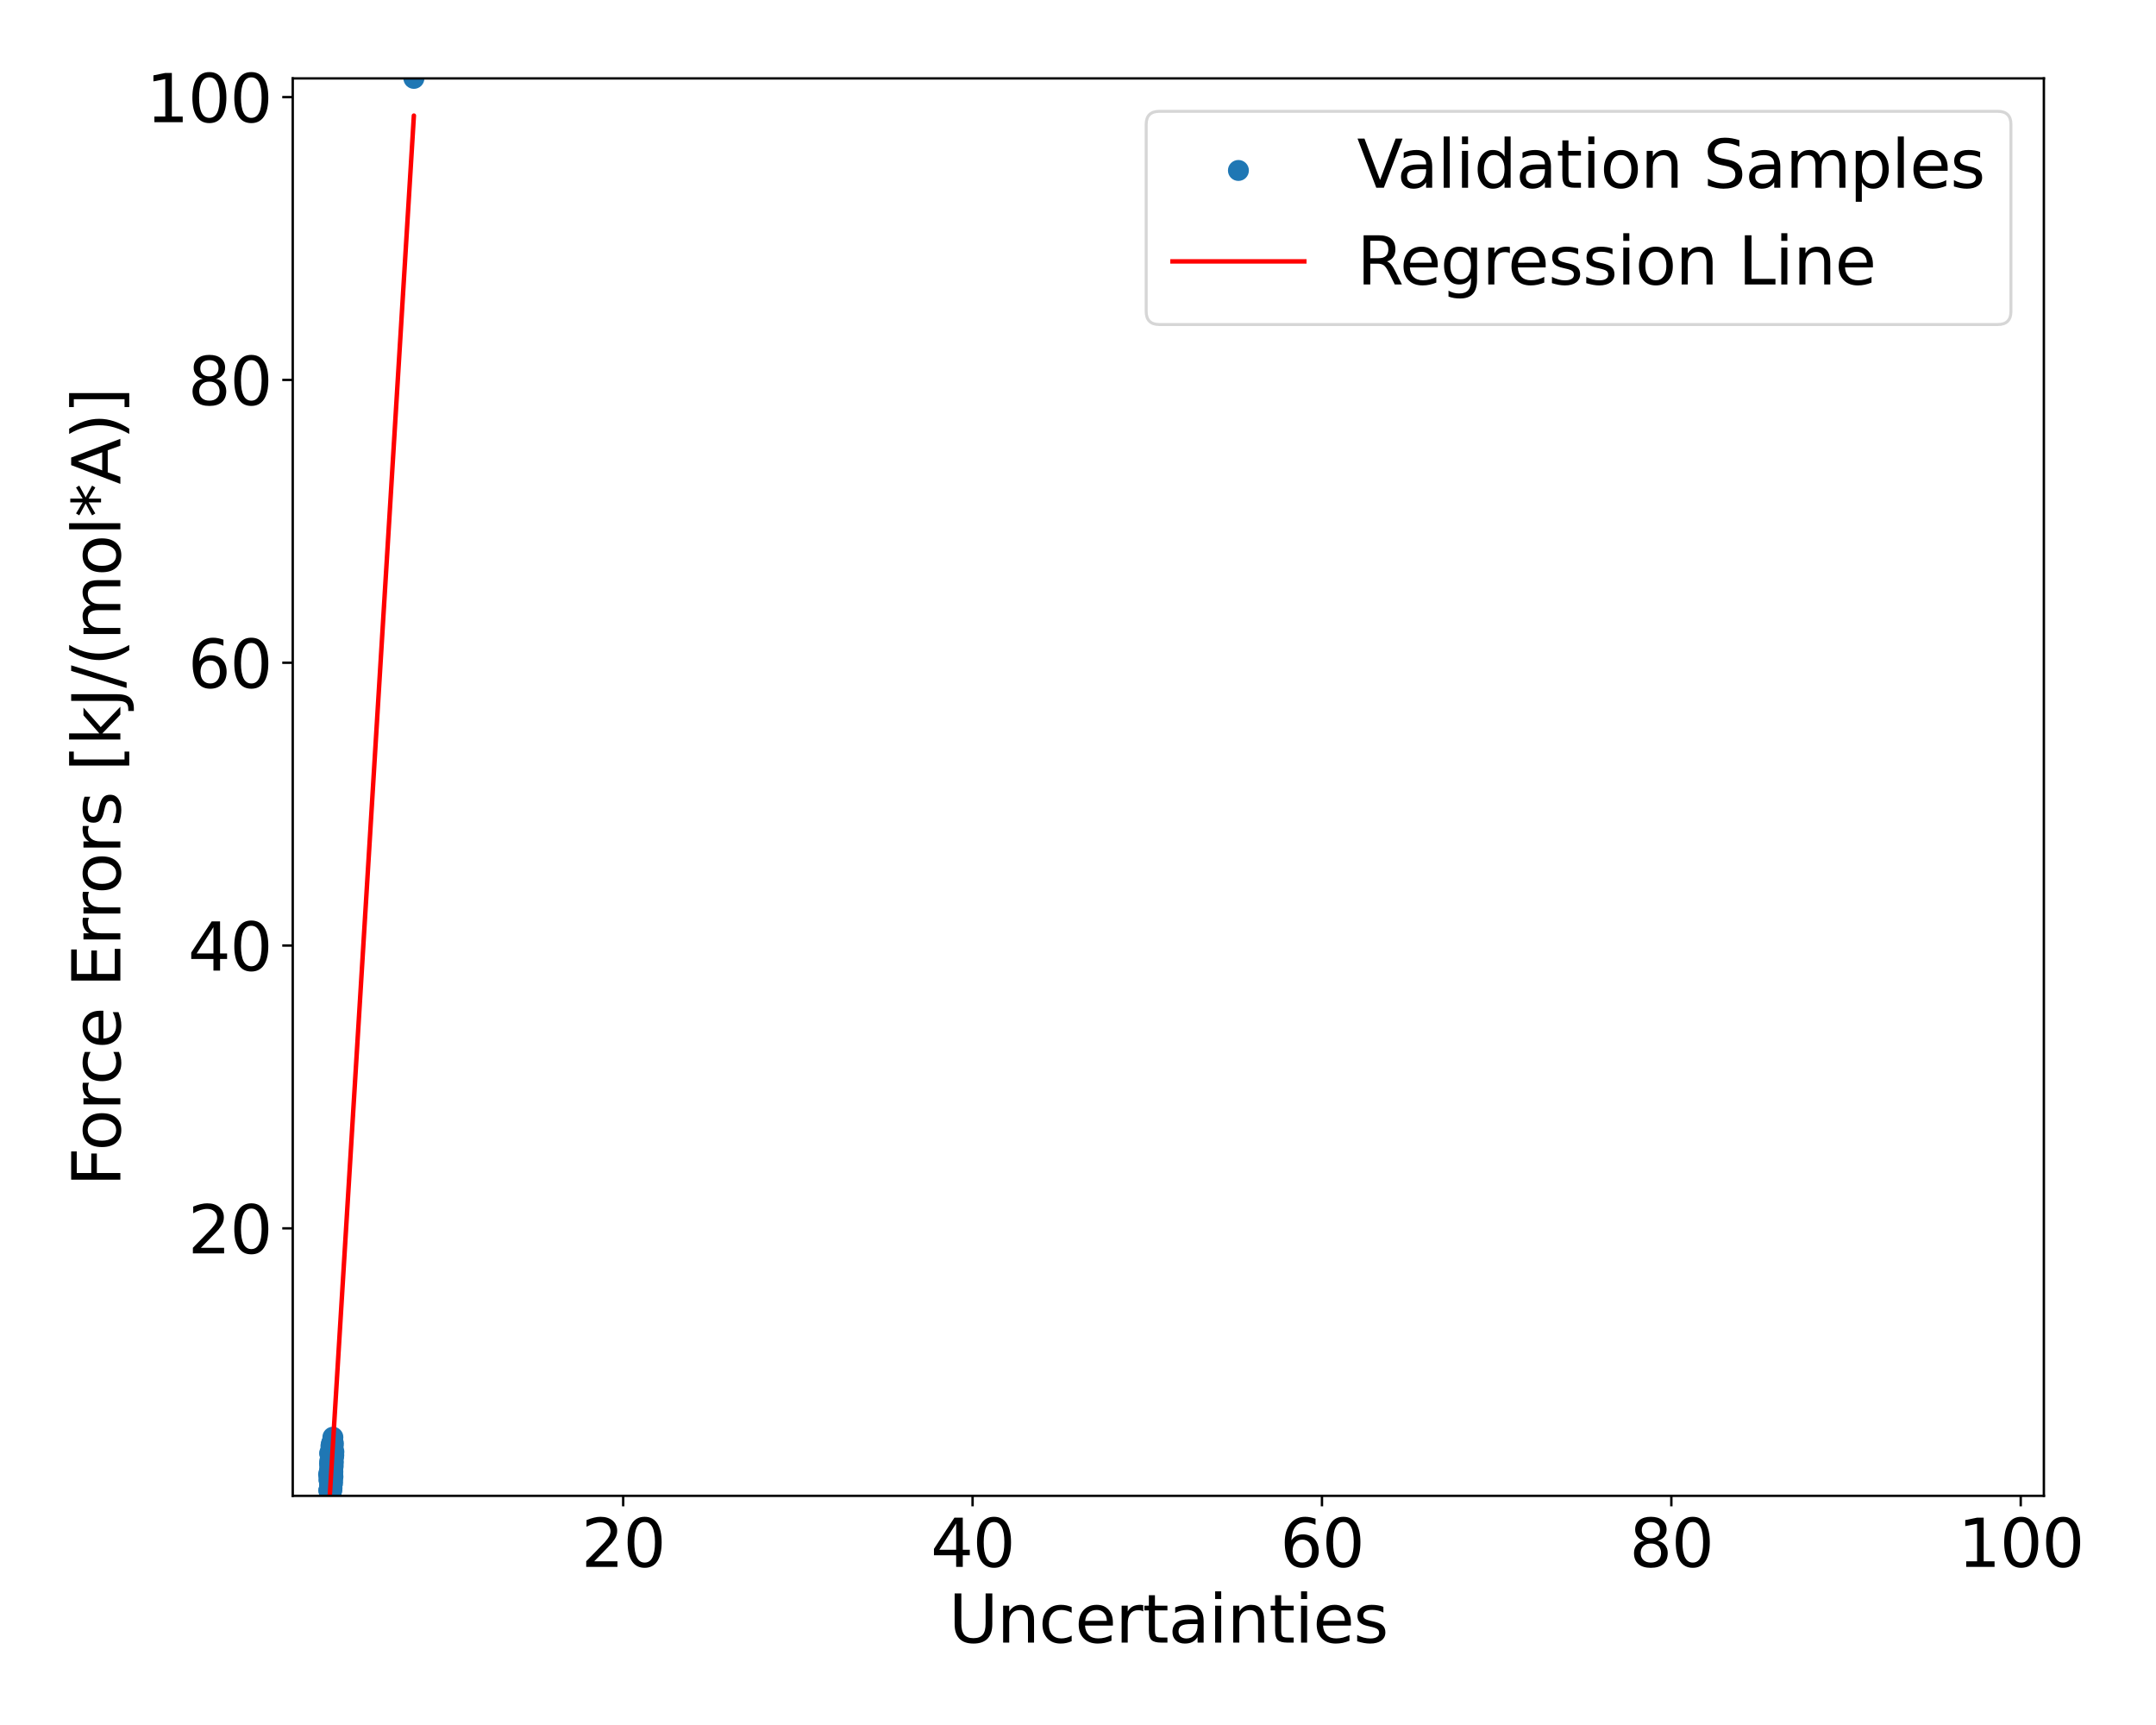 <?xml version="1.0" encoding="utf-8" standalone="no"?>
<!DOCTYPE svg PUBLIC "-//W3C//DTD SVG 1.1//EN"
  "http://www.w3.org/Graphics/SVG/1.1/DTD/svg11.dtd">
<svg xmlns:xlink="http://www.w3.org/1999/xlink" width="720pt" height="576pt" viewBox="0 0 720 576" xmlns="http://www.w3.org/2000/svg" version="1.1">
 <defs>
  <style type="text/css">*{stroke-linejoin: round; stroke-linecap: butt}</style>
 </defs>
 <g id="figure_1">
  <g id="patch_1">
   <path d="M 0 576 
L 720 576 
L 720 0 
L 0 0 
z
" style="fill: #ffffff"/>
  </g>
  <g id="axes_1">
   <g id="patch_2">
    <path d="M 97.76 499.48 
L 682.556 499.48 
L 682.556 26.177 
L 97.76 26.177 
z
" style="fill: #ffffff"/>
   </g>
   <g id="PathCollection_1">
    <defs>
     <path id="m3fc4b692dd" d="M 0 3 
C 0.796 3 1.559 2.684 2.121 2.121 
C 2.684 1.559 3 0.796 3 0 
C 3 -0.796 2.684 -1.559 2.121 -2.121 
C 1.559 -2.684 0.796 -3 0 -3 
C -0.796 -3 -1.559 -2.684 -2.121 -2.121 
C -2.684 -1.559 -3 -0.796 -3 0 
C -3 0.796 -2.684 1.559 -2.121 2.121 
C -1.559 2.684 -0.796 3 0 3 
z
" style="stroke: #1f77b4"/>
    </defs>
    <g clip-path="url(#p29e78e9a02)">
     <use xlink:href="#m3fc4b692dd" x="109.737" y="492.325" style="fill: #1f77b4; stroke: #1f77b4"/>
     <use xlink:href="#m3fc4b692dd" x="111.053" y="487.588" style="fill: #1f77b4; stroke: #1f77b4"/>
     <use xlink:href="#m3fc4b692dd" x="111.119" y="488.62" style="fill: #1f77b4; stroke: #1f77b4"/>
     <use xlink:href="#m3fc4b692dd" x="110.796" y="491.548" style="fill: #1f77b4; stroke: #1f77b4"/>
     <use xlink:href="#m3fc4b692dd" x="110.721" y="489.929" style="fill: #1f77b4; stroke: #1f77b4"/>
     <use xlink:href="#m3fc4b692dd" x="110.282" y="496.297" style="fill: #1f77b4; stroke: #1f77b4"/>
     <use xlink:href="#m3fc4b692dd" x="111.161" y="491.457" style="fill: #1f77b4; stroke: #1f77b4"/>
     <use xlink:href="#m3fc4b692dd" x="110.447" y="498.076" style="fill: #1f77b4; stroke: #1f77b4"/>
     <use xlink:href="#m3fc4b692dd" x="110.374" y="497.772" style="fill: #1f77b4; stroke: #1f77b4"/>
     <use xlink:href="#m3fc4b692dd" x="110.745" y="487.259" style="fill: #1f77b4; stroke: #1f77b4"/>
     <use xlink:href="#m3fc4b692dd" x="110.58" y="491.981" style="fill: #1f77b4; stroke: #1f77b4"/>
     <use xlink:href="#m3fc4b692dd" x="109.998" y="491.242" style="fill: #1f77b4; stroke: #1f77b4"/>
     <use xlink:href="#m3fc4b692dd" x="110.461" y="497.421" style="fill: #1f77b4; stroke: #1f77b4"/>
     <use xlink:href="#m3fc4b692dd" x="110.542" y="496.561" style="fill: #1f77b4; stroke: #1f77b4"/>
     <use xlink:href="#m3fc4b692dd" x="110.737" y="491.166" style="fill: #1f77b4; stroke: #1f77b4"/>
     <use xlink:href="#m3fc4b692dd" x="110.42" y="491.877" style="fill: #1f77b4; stroke: #1f77b4"/>
     <use xlink:href="#m3fc4b692dd" x="110.075" y="496.991" style="fill: #1f77b4; stroke: #1f77b4"/>
     <use xlink:href="#m3fc4b692dd" x="110.531" y="495.265" style="fill: #1f77b4; stroke: #1f77b4"/>
     <use xlink:href="#m3fc4b692dd" x="111.117" y="491.013" style="fill: #1f77b4; stroke: #1f77b4"/>
     <use xlink:href="#m3fc4b692dd" x="110.415" y="496.543" style="fill: #1f77b4; stroke: #1f77b4"/>
     <use xlink:href="#m3fc4b692dd" x="110.376" y="498.682" style="fill: #1f77b4; stroke: #1f77b4"/>
     <use xlink:href="#m3fc4b692dd" x="110.372" y="496.237" style="fill: #1f77b4; stroke: #1f77b4"/>
     <use xlink:href="#m3fc4b692dd" x="110.541" y="491.211" style="fill: #1f77b4; stroke: #1f77b4"/>
     <use xlink:href="#m3fc4b692dd" x="110.157" y="495.148" style="fill: #1f77b4; stroke: #1f77b4"/>
     <use xlink:href="#m3fc4b692dd" x="109.888" y="497.674" style="fill: #1f77b4; stroke: #1f77b4"/>
     <use xlink:href="#m3fc4b692dd" x="110.008" y="497.177" style="fill: #1f77b4; stroke: #1f77b4"/>
     <use xlink:href="#m3fc4b692dd" x="110.275" y="496.128" style="fill: #1f77b4; stroke: #1f77b4"/>
     <use xlink:href="#m3fc4b692dd" x="110.805" y="491.071" style="fill: #1f77b4; stroke: #1f77b4"/>
     <use xlink:href="#m3fc4b692dd" x="110.446" y="497.294" style="fill: #1f77b4; stroke: #1f77b4"/>
     <use xlink:href="#m3fc4b692dd" x="110.764" y="489.831" style="fill: #1f77b4; stroke: #1f77b4"/>
     <use xlink:href="#m3fc4b692dd" x="110.652" y="494.226" style="fill: #1f77b4; stroke: #1f77b4"/>
     <use xlink:href="#m3fc4b692dd" x="110.217" y="494.457" style="fill: #1f77b4; stroke: #1f77b4"/>
     <use xlink:href="#m3fc4b692dd" x="111.193" y="493.096" style="fill: #1f77b4; stroke: #1f77b4"/>
     <use xlink:href="#m3fc4b692dd" x="110.262" y="497.682" style="fill: #1f77b4; stroke: #1f77b4"/>
     <use xlink:href="#m3fc4b692dd" x="110.673" y="486.221" style="fill: #1f77b4; stroke: #1f77b4"/>
     <use xlink:href="#m3fc4b692dd" x="110.117" y="493.225" style="fill: #1f77b4; stroke: #1f77b4"/>
     <use xlink:href="#m3fc4b692dd" x="110.147" y="496.532" style="fill: #1f77b4; stroke: #1f77b4"/>
     <use xlink:href="#m3fc4b692dd" x="110.158" y="496.347" style="fill: #1f77b4; stroke: #1f77b4"/>
     <use xlink:href="#m3fc4b692dd" x="110.971" y="492.377" style="fill: #1f77b4; stroke: #1f77b4"/>
     <use xlink:href="#m3fc4b692dd" x="111.11" y="480.919" style="fill: #1f77b4; stroke: #1f77b4"/>
     <use xlink:href="#m3fc4b692dd" x="110.455" y="494.158" style="fill: #1f77b4; stroke: #1f77b4"/>
     <use xlink:href="#m3fc4b692dd" x="110.594" y="489.282" style="fill: #1f77b4; stroke: #1f77b4"/>
     <use xlink:href="#m3fc4b692dd" x="110.746" y="487.029" style="fill: #1f77b4; stroke: #1f77b4"/>
     <use xlink:href="#m3fc4b692dd" x="110.827" y="493.091" style="fill: #1f77b4; stroke: #1f77b4"/>
     <use xlink:href="#m3fc4b692dd" x="138.218" y="26.177" style="fill: #1f77b4; stroke: #1f77b4"/>
     <use xlink:href="#m3fc4b692dd" x="110.263" y="493.527" style="fill: #1f77b4; stroke: #1f77b4"/>
     <use xlink:href="#m3fc4b692dd" x="110.38" y="493.783" style="fill: #1f77b4; stroke: #1f77b4"/>
     <use xlink:href="#m3fc4b692dd" x="110.84" y="488.322" style="fill: #1f77b4; stroke: #1f77b4"/>
     <use xlink:href="#m3fc4b692dd" x="110.275" y="494.595" style="fill: #1f77b4; stroke: #1f77b4"/>
     <use xlink:href="#m3fc4b692dd" x="110.364" y="494.978" style="fill: #1f77b4; stroke: #1f77b4"/>
     <use xlink:href="#m3fc4b692dd" x="110.235" y="496.921" style="fill: #1f77b4; stroke: #1f77b4"/>
     <use xlink:href="#m3fc4b692dd" x="110.382" y="495.744" style="fill: #1f77b4; stroke: #1f77b4"/>
     <use xlink:href="#m3fc4b692dd" x="110.968" y="489.419" style="fill: #1f77b4; stroke: #1f77b4"/>
     <use xlink:href="#m3fc4b692dd" x="110.49" y="497.723" style="fill: #1f77b4; stroke: #1f77b4"/>
     <use xlink:href="#m3fc4b692dd" x="110.255" y="495.555" style="fill: #1f77b4; stroke: #1f77b4"/>
     <use xlink:href="#m3fc4b692dd" x="110.025" y="497.801" style="fill: #1f77b4; stroke: #1f77b4"/>
     <use xlink:href="#m3fc4b692dd" x="110.288" y="494.34" style="fill: #1f77b4; stroke: #1f77b4"/>
     <use xlink:href="#m3fc4b692dd" x="110.172" y="494.261" style="fill: #1f77b4; stroke: #1f77b4"/>
     <use xlink:href="#m3fc4b692dd" x="110.678" y="490.461" style="fill: #1f77b4; stroke: #1f77b4"/>
     <use xlink:href="#m3fc4b692dd" x="110.376" y="496.906" style="fill: #1f77b4; stroke: #1f77b4"/>
     <use xlink:href="#m3fc4b692dd" x="110.22" y="496.774" style="fill: #1f77b4; stroke: #1f77b4"/>
     <use xlink:href="#m3fc4b692dd" x="110.196" y="498.717" style="fill: #1f77b4; stroke: #1f77b4"/>
     <use xlink:href="#m3fc4b692dd" x="110.195" y="492.921" style="fill: #1f77b4; stroke: #1f77b4"/>
     <use xlink:href="#m3fc4b692dd" x="110.267" y="499.231" style="fill: #1f77b4; stroke: #1f77b4"/>
     <use xlink:href="#m3fc4b692dd" x="110.371" y="498.053" style="fill: #1f77b4; stroke: #1f77b4"/>
     <use xlink:href="#m3fc4b692dd" x="110.314" y="496.662" style="fill: #1f77b4; stroke: #1f77b4"/>
     <use xlink:href="#m3fc4b692dd" x="110.611" y="496.996" style="fill: #1f77b4; stroke: #1f77b4"/>
     <use xlink:href="#m3fc4b692dd" x="110.25" y="493.759" style="fill: #1f77b4; stroke: #1f77b4"/>
     <use xlink:href="#m3fc4b692dd" x="110.236" y="497.001" style="fill: #1f77b4; stroke: #1f77b4"/>
     <use xlink:href="#m3fc4b692dd" x="109.804" y="497.688" style="fill: #1f77b4; stroke: #1f77b4"/>
     <use xlink:href="#m3fc4b692dd" x="110.249" y="498.811" style="fill: #1f77b4; stroke: #1f77b4"/>
     <use xlink:href="#m3fc4b692dd" x="110.742" y="497.757" style="fill: #1f77b4; stroke: #1f77b4"/>
     <use xlink:href="#m3fc4b692dd" x="110.295" y="496.675" style="fill: #1f77b4; stroke: #1f77b4"/>
     <use xlink:href="#m3fc4b692dd" x="110.23" y="496.18" style="fill: #1f77b4; stroke: #1f77b4"/>
     <use xlink:href="#m3fc4b692dd" x="110.508" y="482.865" style="fill: #1f77b4; stroke: #1f77b4"/>
     <use xlink:href="#m3fc4b692dd" x="110.879" y="495.939" style="fill: #1f77b4; stroke: #1f77b4"/>
     <use xlink:href="#m3fc4b692dd" x="110.775" y="496.08" style="fill: #1f77b4; stroke: #1f77b4"/>
     <use xlink:href="#m3fc4b692dd" x="110.345" y="497.771" style="fill: #1f77b4; stroke: #1f77b4"/>
     <use xlink:href="#m3fc4b692dd" x="110.31" y="496.863" style="fill: #1f77b4; stroke: #1f77b4"/>
     <use xlink:href="#m3fc4b692dd" x="110.841" y="490.603" style="fill: #1f77b4; stroke: #1f77b4"/>
     <use xlink:href="#m3fc4b692dd" x="110.093" y="494.861" style="fill: #1f77b4; stroke: #1f77b4"/>
     <use xlink:href="#m3fc4b692dd" x="110.686" y="490.389" style="fill: #1f77b4; stroke: #1f77b4"/>
     <use xlink:href="#m3fc4b692dd" x="110.38" y="497.351" style="fill: #1f77b4; stroke: #1f77b4"/>
     <use xlink:href="#m3fc4b692dd" x="110.188" y="492.24" style="fill: #1f77b4; stroke: #1f77b4"/>
     <use xlink:href="#m3fc4b692dd" x="110.322" y="492.759" style="fill: #1f77b4; stroke: #1f77b4"/>
     <use xlink:href="#m3fc4b692dd" x="110.577" y="494.176" style="fill: #1f77b4; stroke: #1f77b4"/>
     <use xlink:href="#m3fc4b692dd" x="110.278" y="496.675" style="fill: #1f77b4; stroke: #1f77b4"/>
     <use xlink:href="#m3fc4b692dd" x="110.395" y="497.876" style="fill: #1f77b4; stroke: #1f77b4"/>
     <use xlink:href="#m3fc4b692dd" x="110.543" y="495.454" style="fill: #1f77b4; stroke: #1f77b4"/>
     <use xlink:href="#m3fc4b692dd" x="110.617" y="490.782" style="fill: #1f77b4; stroke: #1f77b4"/>
     <use xlink:href="#m3fc4b692dd" x="110.09" y="497.879" style="fill: #1f77b4; stroke: #1f77b4"/>
     <use xlink:href="#m3fc4b692dd" x="110.709" y="490.313" style="fill: #1f77b4; stroke: #1f77b4"/>
     <use xlink:href="#m3fc4b692dd" x="110.279" y="495.697" style="fill: #1f77b4; stroke: #1f77b4"/>
     <use xlink:href="#m3fc4b692dd" x="110.764" y="490.702" style="fill: #1f77b4; stroke: #1f77b4"/>
     <use xlink:href="#m3fc4b692dd" x="110.042" y="494.108" style="fill: #1f77b4; stroke: #1f77b4"/>
     <use xlink:href="#m3fc4b692dd" x="110.73" y="497.672" style="fill: #1f77b4; stroke: #1f77b4"/>
     <use xlink:href="#m3fc4b692dd" x="110.392" y="495.472" style="fill: #1f77b4; stroke: #1f77b4"/>
     <use xlink:href="#m3fc4b692dd" x="110.052" y="495.377" style="fill: #1f77b4; stroke: #1f77b4"/>
     <use xlink:href="#m3fc4b692dd" x="110.422" y="497.927" style="fill: #1f77b4; stroke: #1f77b4"/>
     <use xlink:href="#m3fc4b692dd" x="109.961" y="493.975" style="fill: #1f77b4; stroke: #1f77b4"/>
     <use xlink:href="#m3fc4b692dd" x="110.283" y="496.724" style="fill: #1f77b4; stroke: #1f77b4"/>
     <use xlink:href="#m3fc4b692dd" x="110.807" y="493.253" style="fill: #1f77b4; stroke: #1f77b4"/>
     <use xlink:href="#m3fc4b692dd" x="110.189" y="497.346" style="fill: #1f77b4; stroke: #1f77b4"/>
     <use xlink:href="#m3fc4b692dd" x="110.484" y="495.544" style="fill: #1f77b4; stroke: #1f77b4"/>
     <use xlink:href="#m3fc4b692dd" x="110.007" y="497.134" style="fill: #1f77b4; stroke: #1f77b4"/>
     <use xlink:href="#m3fc4b692dd" x="110.416" y="485.015" style="fill: #1f77b4; stroke: #1f77b4"/>
     <use xlink:href="#m3fc4b692dd" x="110.253" y="490.82" style="fill: #1f77b4; stroke: #1f77b4"/>
     <use xlink:href="#m3fc4b692dd" x="110.228" y="493.023" style="fill: #1f77b4; stroke: #1f77b4"/>
     <use xlink:href="#m3fc4b692dd" x="110.736" y="495.833" style="fill: #1f77b4; stroke: #1f77b4"/>
     <use xlink:href="#m3fc4b692dd" x="110.724" y="493.716" style="fill: #1f77b4; stroke: #1f77b4"/>
     <use xlink:href="#m3fc4b692dd" x="110.331" y="496.582" style="fill: #1f77b4; stroke: #1f77b4"/>
     <use xlink:href="#m3fc4b692dd" x="110.297" y="495.781" style="fill: #1f77b4; stroke: #1f77b4"/>
     <use xlink:href="#m3fc4b692dd" x="110.794" y="492.142" style="fill: #1f77b4; stroke: #1f77b4"/>
     <use xlink:href="#m3fc4b692dd" x="110.513" y="497.338" style="fill: #1f77b4; stroke: #1f77b4"/>
     <use xlink:href="#m3fc4b692dd" x="109.969" y="493.194" style="fill: #1f77b4; stroke: #1f77b4"/>
     <use xlink:href="#m3fc4b692dd" x="110.327" y="493.365" style="fill: #1f77b4; stroke: #1f77b4"/>
     <use xlink:href="#m3fc4b692dd" x="110.546" y="493.22" style="fill: #1f77b4; stroke: #1f77b4"/>
     <use xlink:href="#m3fc4b692dd" x="109.883" y="494.134" style="fill: #1f77b4; stroke: #1f77b4"/>
     <use xlink:href="#m3fc4b692dd" x="111.025" y="494.29" style="fill: #1f77b4; stroke: #1f77b4"/>
     <use xlink:href="#m3fc4b692dd" x="110.871" y="493.779" style="fill: #1f77b4; stroke: #1f77b4"/>
     <use xlink:href="#m3fc4b692dd" x="110.793" y="495.517" style="fill: #1f77b4; stroke: #1f77b4"/>
     <use xlink:href="#m3fc4b692dd" x="110.229" y="495.063" style="fill: #1f77b4; stroke: #1f77b4"/>
     <use xlink:href="#m3fc4b692dd" x="110.05" y="498.589" style="fill: #1f77b4; stroke: #1f77b4"/>
     <use xlink:href="#m3fc4b692dd" x="110.161" y="492.805" style="fill: #1f77b4; stroke: #1f77b4"/>
     <use xlink:href="#m3fc4b692dd" x="110.109" y="496.67" style="fill: #1f77b4; stroke: #1f77b4"/>
     <use xlink:href="#m3fc4b692dd" x="110.605" y="497.553" style="fill: #1f77b4; stroke: #1f77b4"/>
     <use xlink:href="#m3fc4b692dd" x="111.135" y="488.783" style="fill: #1f77b4; stroke: #1f77b4"/>
     <use xlink:href="#m3fc4b692dd" x="110.09" y="495.58" style="fill: #1f77b4; stroke: #1f77b4"/>
     <use xlink:href="#m3fc4b692dd" x="110.988" y="488.433" style="fill: #1f77b4; stroke: #1f77b4"/>
     <use xlink:href="#m3fc4b692dd" x="111.224" y="489.628" style="fill: #1f77b4; stroke: #1f77b4"/>
     <use xlink:href="#m3fc4b692dd" x="110.304" y="494.779" style="fill: #1f77b4; stroke: #1f77b4"/>
     <use xlink:href="#m3fc4b692dd" x="110.595" y="493.863" style="fill: #1f77b4; stroke: #1f77b4"/>
     <use xlink:href="#m3fc4b692dd" x="110.118" y="485.452" style="fill: #1f77b4; stroke: #1f77b4"/>
     <use xlink:href="#m3fc4b692dd" x="110.129" y="495.999" style="fill: #1f77b4; stroke: #1f77b4"/>
     <use xlink:href="#m3fc4b692dd" x="110.578" y="495.582" style="fill: #1f77b4; stroke: #1f77b4"/>
     <use xlink:href="#m3fc4b692dd" x="110.364" y="492.893" style="fill: #1f77b4; stroke: #1f77b4"/>
     <use xlink:href="#m3fc4b692dd" x="110.128" y="497.232" style="fill: #1f77b4; stroke: #1f77b4"/>
     <use xlink:href="#m3fc4b692dd" x="110.641" y="496.36" style="fill: #1f77b4; stroke: #1f77b4"/>
     <use xlink:href="#m3fc4b692dd" x="110.654" y="496.67" style="fill: #1f77b4; stroke: #1f77b4"/>
     <use xlink:href="#m3fc4b692dd" x="110.834" y="489.554" style="fill: #1f77b4; stroke: #1f77b4"/>
     <use xlink:href="#m3fc4b692dd" x="110.307" y="494.764" style="fill: #1f77b4; stroke: #1f77b4"/>
     <use xlink:href="#m3fc4b692dd" x="110.4" y="496.638" style="fill: #1f77b4; stroke: #1f77b4"/>
     <use xlink:href="#m3fc4b692dd" x="110.325" y="493.654" style="fill: #1f77b4; stroke: #1f77b4"/>
     <use xlink:href="#m3fc4b692dd" x="110.564" y="495.328" style="fill: #1f77b4; stroke: #1f77b4"/>
     <use xlink:href="#m3fc4b692dd" x="110.132" y="496.789" style="fill: #1f77b4; stroke: #1f77b4"/>
     <use xlink:href="#m3fc4b692dd" x="110.196" y="495.385" style="fill: #1f77b4; stroke: #1f77b4"/>
     <use xlink:href="#m3fc4b692dd" x="110.194" y="496.357" style="fill: #1f77b4; stroke: #1f77b4"/>
     <use xlink:href="#m3fc4b692dd" x="111.21" y="488.327" style="fill: #1f77b4; stroke: #1f77b4"/>
     <use xlink:href="#m3fc4b692dd" x="110.818" y="492.865" style="fill: #1f77b4; stroke: #1f77b4"/>
     <use xlink:href="#m3fc4b692dd" x="110.549" y="499.48" style="fill: #1f77b4; stroke: #1f77b4"/>
     <use xlink:href="#m3fc4b692dd" x="110.347" y="493.412" style="fill: #1f77b4; stroke: #1f77b4"/>
     <use xlink:href="#m3fc4b692dd" x="110.039" y="494.821" style="fill: #1f77b4; stroke: #1f77b4"/>
     <use xlink:href="#m3fc4b692dd" x="110.876" y="493.776" style="fill: #1f77b4; stroke: #1f77b4"/>
     <use xlink:href="#m3fc4b692dd" x="110.532" y="495.54" style="fill: #1f77b4; stroke: #1f77b4"/>
     <use xlink:href="#m3fc4b692dd" x="111.231" y="483.029" style="fill: #1f77b4; stroke: #1f77b4"/>
     <use xlink:href="#m3fc4b692dd" x="110.42" y="496.705" style="fill: #1f77b4; stroke: #1f77b4"/>
     <use xlink:href="#m3fc4b692dd" x="110.696" y="488.934" style="fill: #1f77b4; stroke: #1f77b4"/>
     <use xlink:href="#m3fc4b692dd" x="110.077" y="491.805" style="fill: #1f77b4; stroke: #1f77b4"/>
     <use xlink:href="#m3fc4b692dd" x="110.804" y="492.684" style="fill: #1f77b4; stroke: #1f77b4"/>
     <use xlink:href="#m3fc4b692dd" x="110.876" y="496.85" style="fill: #1f77b4; stroke: #1f77b4"/>
     <use xlink:href="#m3fc4b692dd" x="110.428" y="494.951" style="fill: #1f77b4; stroke: #1f77b4"/>
     <use xlink:href="#m3fc4b692dd" x="110.835" y="492.608" style="fill: #1f77b4; stroke: #1f77b4"/>
     <use xlink:href="#m3fc4b692dd" x="110.254" y="498.137" style="fill: #1f77b4; stroke: #1f77b4"/>
     <use xlink:href="#m3fc4b692dd" x="110.27" y="495.625" style="fill: #1f77b4; stroke: #1f77b4"/>
     <use xlink:href="#m3fc4b692dd" x="110.295" y="492.76" style="fill: #1f77b4; stroke: #1f77b4"/>
     <use xlink:href="#m3fc4b692dd" x="110.816" y="482.14" style="fill: #1f77b4; stroke: #1f77b4"/>
     <use xlink:href="#m3fc4b692dd" x="110.419" y="494.869" style="fill: #1f77b4; stroke: #1f77b4"/>
     <use xlink:href="#m3fc4b692dd" x="110.376" y="494.037" style="fill: #1f77b4; stroke: #1f77b4"/>
     <use xlink:href="#m3fc4b692dd" x="109.979" y="494.539" style="fill: #1f77b4; stroke: #1f77b4"/>
     <use xlink:href="#m3fc4b692dd" x="110.14" y="498.52" style="fill: #1f77b4; stroke: #1f77b4"/>
     <use xlink:href="#m3fc4b692dd" x="110.327" y="491.57" style="fill: #1f77b4; stroke: #1f77b4"/>
     <use xlink:href="#m3fc4b692dd" x="110.729" y="496.866" style="fill: #1f77b4; stroke: #1f77b4"/>
     <use xlink:href="#m3fc4b692dd" x="111.048" y="483.282" style="fill: #1f77b4; stroke: #1f77b4"/>
     <use xlink:href="#m3fc4b692dd" x="110.334" y="495.394" style="fill: #1f77b4; stroke: #1f77b4"/>
     <use xlink:href="#m3fc4b692dd" x="110.484" y="493.832" style="fill: #1f77b4; stroke: #1f77b4"/>
     <use xlink:href="#m3fc4b692dd" x="111.253" y="488.193" style="fill: #1f77b4; stroke: #1f77b4"/>
     <use xlink:href="#m3fc4b692dd" x="110.273" y="497.8" style="fill: #1f77b4; stroke: #1f77b4"/>
     <use xlink:href="#m3fc4b692dd" x="111.177" y="490.06" style="fill: #1f77b4; stroke: #1f77b4"/>
     <use xlink:href="#m3fc4b692dd" x="110.882" y="491.712" style="fill: #1f77b4; stroke: #1f77b4"/>
     <use xlink:href="#m3fc4b692dd" x="110.216" y="496.857" style="fill: #1f77b4; stroke: #1f77b4"/>
     <use xlink:href="#m3fc4b692dd" x="110.964" y="492.662" style="fill: #1f77b4; stroke: #1f77b4"/>
     <use xlink:href="#m3fc4b692dd" x="110.603" y="489.109" style="fill: #1f77b4; stroke: #1f77b4"/>
     <use xlink:href="#m3fc4b692dd" x="109.96" y="492.324" style="fill: #1f77b4; stroke: #1f77b4"/>
     <use xlink:href="#m3fc4b692dd" x="110.472" y="492.672" style="fill: #1f77b4; stroke: #1f77b4"/>
     <use xlink:href="#m3fc4b692dd" x="110.817" y="495.365" style="fill: #1f77b4; stroke: #1f77b4"/>
     <use xlink:href="#m3fc4b692dd" x="110.096" y="499.013" style="fill: #1f77b4; stroke: #1f77b4"/>
     <use xlink:href="#m3fc4b692dd" x="110.733" y="493.322" style="fill: #1f77b4; stroke: #1f77b4"/>
     <use xlink:href="#m3fc4b692dd" x="110.24" y="496.443" style="fill: #1f77b4; stroke: #1f77b4"/>
     <use xlink:href="#m3fc4b692dd" x="110.087" y="497.927" style="fill: #1f77b4; stroke: #1f77b4"/>
     <use xlink:href="#m3fc4b692dd" x="110.448" y="497.359" style="fill: #1f77b4; stroke: #1f77b4"/>
     <use xlink:href="#m3fc4b692dd" x="111.222" y="489.188" style="fill: #1f77b4; stroke: #1f77b4"/>
     <use xlink:href="#m3fc4b692dd" x="109.99" y="492.184" style="fill: #1f77b4; stroke: #1f77b4"/>
     <use xlink:href="#m3fc4b692dd" x="110.357" y="497.163" style="fill: #1f77b4; stroke: #1f77b4"/>
     <use xlink:href="#m3fc4b692dd" x="111.328" y="486.68" style="fill: #1f77b4; stroke: #1f77b4"/>
     <use xlink:href="#m3fc4b692dd" x="110.14" y="485.083" style="fill: #1f77b4; stroke: #1f77b4"/>
     <use xlink:href="#m3fc4b692dd" x="110.501" y="493.296" style="fill: #1f77b4; stroke: #1f77b4"/>
     <use xlink:href="#m3fc4b692dd" x="110.815" y="488.994" style="fill: #1f77b4; stroke: #1f77b4"/>
     <use xlink:href="#m3fc4b692dd" x="111.219" y="488.036" style="fill: #1f77b4; stroke: #1f77b4"/>
     <use xlink:href="#m3fc4b692dd" x="110.667" y="496.285" style="fill: #1f77b4; stroke: #1f77b4"/>
     <use xlink:href="#m3fc4b692dd" x="110.782" y="492.713" style="fill: #1f77b4; stroke: #1f77b4"/>
     <use xlink:href="#m3fc4b692dd" x="110.331" y="497.48" style="fill: #1f77b4; stroke: #1f77b4"/>
     <use xlink:href="#m3fc4b692dd" x="110.823" y="492.087" style="fill: #1f77b4; stroke: #1f77b4"/>
     <use xlink:href="#m3fc4b692dd" x="110.062" y="497.489" style="fill: #1f77b4; stroke: #1f77b4"/>
     <use xlink:href="#m3fc4b692dd" x="110.048" y="497.834" style="fill: #1f77b4; stroke: #1f77b4"/>
     <use xlink:href="#m3fc4b692dd" x="110.52" y="496.104" style="fill: #1f77b4; stroke: #1f77b4"/>
     <use xlink:href="#m3fc4b692dd" x="110.455" y="491.214" style="fill: #1f77b4; stroke: #1f77b4"/>
     <use xlink:href="#m3fc4b692dd" x="110.713" y="495.377" style="fill: #1f77b4; stroke: #1f77b4"/>
     <use xlink:href="#m3fc4b692dd" x="110.311" y="496.942" style="fill: #1f77b4; stroke: #1f77b4"/>
     <use xlink:href="#m3fc4b692dd" x="110.252" y="490.434" style="fill: #1f77b4; stroke: #1f77b4"/>
     <use xlink:href="#m3fc4b692dd" x="110.364" y="493.156" style="fill: #1f77b4; stroke: #1f77b4"/>
     <use xlink:href="#m3fc4b692dd" x="110.476" y="492.027" style="fill: #1f77b4; stroke: #1f77b4"/>
     <use xlink:href="#m3fc4b692dd" x="110.73" y="491.866" style="fill: #1f77b4; stroke: #1f77b4"/>
     <use xlink:href="#m3fc4b692dd" x="110.38" y="497.421" style="fill: #1f77b4; stroke: #1f77b4"/>
     <use xlink:href="#m3fc4b692dd" x="111.471" y="485.912" style="fill: #1f77b4; stroke: #1f77b4"/>
     <use xlink:href="#m3fc4b692dd" x="110.156" y="493.641" style="fill: #1f77b4; stroke: #1f77b4"/>
     <use xlink:href="#m3fc4b692dd" x="110.473" y="496.36" style="fill: #1f77b4; stroke: #1f77b4"/>
     <use xlink:href="#m3fc4b692dd" x="110.313" y="497.993" style="fill: #1f77b4; stroke: #1f77b4"/>
     <use xlink:href="#m3fc4b692dd" x="110.593" y="491.558" style="fill: #1f77b4; stroke: #1f77b4"/>
     <use xlink:href="#m3fc4b692dd" x="110.912" y="491.285" style="fill: #1f77b4; stroke: #1f77b4"/>
     <use xlink:href="#m3fc4b692dd" x="110.399" y="497.449" style="fill: #1f77b4; stroke: #1f77b4"/>
     <use xlink:href="#m3fc4b692dd" x="110.389" y="498.192" style="fill: #1f77b4; stroke: #1f77b4"/>
     <use xlink:href="#m3fc4b692dd" x="111.161" y="483.79" style="fill: #1f77b4; stroke: #1f77b4"/>
     <use xlink:href="#m3fc4b692dd" x="110.374" y="497.987" style="fill: #1f77b4; stroke: #1f77b4"/>
     <use xlink:href="#m3fc4b692dd" x="110.762" y="495.137" style="fill: #1f77b4; stroke: #1f77b4"/>
     <use xlink:href="#m3fc4b692dd" x="110.205" y="494.724" style="fill: #1f77b4; stroke: #1f77b4"/>
     <use xlink:href="#m3fc4b692dd" x="110.584" y="495.571" style="fill: #1f77b4; stroke: #1f77b4"/>
     <use xlink:href="#m3fc4b692dd" x="110.741" y="491.93" style="fill: #1f77b4; stroke: #1f77b4"/>
     <use xlink:href="#m3fc4b692dd" x="110.69" y="487.722" style="fill: #1f77b4; stroke: #1f77b4"/>
     <use xlink:href="#m3fc4b692dd" x="110.336" y="496.388" style="fill: #1f77b4; stroke: #1f77b4"/>
     <use xlink:href="#m3fc4b692dd" x="110.906" y="490.127" style="fill: #1f77b4; stroke: #1f77b4"/>
     <use xlink:href="#m3fc4b692dd" x="111.305" y="486.338" style="fill: #1f77b4; stroke: #1f77b4"/>
     <use xlink:href="#m3fc4b692dd" x="110.09" y="498.175" style="fill: #1f77b4; stroke: #1f77b4"/>
     <use xlink:href="#m3fc4b692dd" x="110.677" y="494.005" style="fill: #1f77b4; stroke: #1f77b4"/>
     <use xlink:href="#m3fc4b692dd" x="110.684" y="494.952" style="fill: #1f77b4; stroke: #1f77b4"/>
     <use xlink:href="#m3fc4b692dd" x="110.822" y="491.089" style="fill: #1f77b4; stroke: #1f77b4"/>
     <use xlink:href="#m3fc4b692dd" x="110.688" y="491.999" style="fill: #1f77b4; stroke: #1f77b4"/>
     <use xlink:href="#m3fc4b692dd" x="110.792" y="493.618" style="fill: #1f77b4; stroke: #1f77b4"/>
     <use xlink:href="#m3fc4b692dd" x="110.145" y="489.569" style="fill: #1f77b4; stroke: #1f77b4"/>
     <use xlink:href="#m3fc4b692dd" x="110.341" y="494.31" style="fill: #1f77b4; stroke: #1f77b4"/>
     <use xlink:href="#m3fc4b692dd" x="110.28" y="492.864" style="fill: #1f77b4; stroke: #1f77b4"/>
     <use xlink:href="#m3fc4b692dd" x="110.248" y="494.352" style="fill: #1f77b4; stroke: #1f77b4"/>
     <use xlink:href="#m3fc4b692dd" x="110.103" y="496.636" style="fill: #1f77b4; stroke: #1f77b4"/>
     <use xlink:href="#m3fc4b692dd" x="110.682" y="496.456" style="fill: #1f77b4; stroke: #1f77b4"/>
     <use xlink:href="#m3fc4b692dd" x="110.751" y="491.155" style="fill: #1f77b4; stroke: #1f77b4"/>
     <use xlink:href="#m3fc4b692dd" x="110.981" y="485.645" style="fill: #1f77b4; stroke: #1f77b4"/>
     <use xlink:href="#m3fc4b692dd" x="110.115" y="493.893" style="fill: #1f77b4; stroke: #1f77b4"/>
     <use xlink:href="#m3fc4b692dd" x="110.499" y="495.226" style="fill: #1f77b4; stroke: #1f77b4"/>
     <use xlink:href="#m3fc4b692dd" x="110.807" y="493.767" style="fill: #1f77b4; stroke: #1f77b4"/>
     <use xlink:href="#m3fc4b692dd" x="110.046" y="496.511" style="fill: #1f77b4; stroke: #1f77b4"/>
     <use xlink:href="#m3fc4b692dd" x="110.689" y="495.08" style="fill: #1f77b4; stroke: #1f77b4"/>
     <use xlink:href="#m3fc4b692dd" x="110.38" y="496.58" style="fill: #1f77b4; stroke: #1f77b4"/>
     <use xlink:href="#m3fc4b692dd" x="110.691" y="496.702" style="fill: #1f77b4; stroke: #1f77b4"/>
     <use xlink:href="#m3fc4b692dd" x="110.35" y="495.128" style="fill: #1f77b4; stroke: #1f77b4"/>
     <use xlink:href="#m3fc4b692dd" x="110.019" y="494.408" style="fill: #1f77b4; stroke: #1f77b4"/>
     <use xlink:href="#m3fc4b692dd" x="110.799" y="489.88" style="fill: #1f77b4; stroke: #1f77b4"/>
     <use xlink:href="#m3fc4b692dd" x="110.274" y="494.507" style="fill: #1f77b4; stroke: #1f77b4"/>
     <use xlink:href="#m3fc4b692dd" x="110.289" y="492.352" style="fill: #1f77b4; stroke: #1f77b4"/>
     <use xlink:href="#m3fc4b692dd" x="110.342" y="493.982" style="fill: #1f77b4; stroke: #1f77b4"/>
     <use xlink:href="#m3fc4b692dd" x="110.253" y="494.863" style="fill: #1f77b4; stroke: #1f77b4"/>
     <use xlink:href="#m3fc4b692dd" x="110.305" y="496.114" style="fill: #1f77b4; stroke: #1f77b4"/>
     <use xlink:href="#m3fc4b692dd" x="110.114" y="495.77" style="fill: #1f77b4; stroke: #1f77b4"/>
     <use xlink:href="#m3fc4b692dd" x="110.381" y="496.247" style="fill: #1f77b4; stroke: #1f77b4"/>
     <use xlink:href="#m3fc4b692dd" x="111.343" y="481.998" style="fill: #1f77b4; stroke: #1f77b4"/>
     <use xlink:href="#m3fc4b692dd" x="109.989" y="497.679" style="fill: #1f77b4; stroke: #1f77b4"/>
     <use xlink:href="#m3fc4b692dd" x="110.136" y="487.812" style="fill: #1f77b4; stroke: #1f77b4"/>
     <use xlink:href="#m3fc4b692dd" x="110.706" y="496.48" style="fill: #1f77b4; stroke: #1f77b4"/>
     <use xlink:href="#m3fc4b692dd" x="110.265" y="496.664" style="fill: #1f77b4; stroke: #1f77b4"/>
     <use xlink:href="#m3fc4b692dd" x="110.767" y="493.169" style="fill: #1f77b4; stroke: #1f77b4"/>
     <use xlink:href="#m3fc4b692dd" x="110.662" y="482.104" style="fill: #1f77b4; stroke: #1f77b4"/>
     <use xlink:href="#m3fc4b692dd" x="110.225" y="496.575" style="fill: #1f77b4; stroke: #1f77b4"/>
     <use xlink:href="#m3fc4b692dd" x="110.741" y="487.612" style="fill: #1f77b4; stroke: #1f77b4"/>
     <use xlink:href="#m3fc4b692dd" x="110.208" y="495.051" style="fill: #1f77b4; stroke: #1f77b4"/>
     <use xlink:href="#m3fc4b692dd" x="110.478" y="489.736" style="fill: #1f77b4; stroke: #1f77b4"/>
     <use xlink:href="#m3fc4b692dd" x="111.036" y="489.279" style="fill: #1f77b4; stroke: #1f77b4"/>
     <use xlink:href="#m3fc4b692dd" x="110.758" y="491.143" style="fill: #1f77b4; stroke: #1f77b4"/>
     <use xlink:href="#m3fc4b692dd" x="111.053" y="495.245" style="fill: #1f77b4; stroke: #1f77b4"/>
     <use xlink:href="#m3fc4b692dd" x="110.475" y="489.577" style="fill: #1f77b4; stroke: #1f77b4"/>
     <use xlink:href="#m3fc4b692dd" x="110.814" y="492.231" style="fill: #1f77b4; stroke: #1f77b4"/>
     <use xlink:href="#m3fc4b692dd" x="110.73" y="482.82" style="fill: #1f77b4; stroke: #1f77b4"/>
     <use xlink:href="#m3fc4b692dd" x="110.24" y="494.62" style="fill: #1f77b4; stroke: #1f77b4"/>
     <use xlink:href="#m3fc4b692dd" x="110.742" y="496.252" style="fill: #1f77b4; stroke: #1f77b4"/>
     <use xlink:href="#m3fc4b692dd" x="110.231" y="495.351" style="fill: #1f77b4; stroke: #1f77b4"/>
     <use xlink:href="#m3fc4b692dd" x="111.167" y="479.908" style="fill: #1f77b4; stroke: #1f77b4"/>
     <use xlink:href="#m3fc4b692dd" x="110.687" y="484.597" style="fill: #1f77b4; stroke: #1f77b4"/>
     <use xlink:href="#m3fc4b692dd" x="110.702" y="496.201" style="fill: #1f77b4; stroke: #1f77b4"/>
     <use xlink:href="#m3fc4b692dd" x="110.537" y="497.89" style="fill: #1f77b4; stroke: #1f77b4"/>
     <use xlink:href="#m3fc4b692dd" x="111.501" y="484.77" style="fill: #1f77b4; stroke: #1f77b4"/>
     <use xlink:href="#m3fc4b692dd" x="110.101" y="497.65" style="fill: #1f77b4; stroke: #1f77b4"/>
     <use xlink:href="#m3fc4b692dd" x="110.058" y="488.696" style="fill: #1f77b4; stroke: #1f77b4"/>
     <use xlink:href="#m3fc4b692dd" x="110.963" y="481.518" style="fill: #1f77b4; stroke: #1f77b4"/>
     <use xlink:href="#m3fc4b692dd" x="110.189" y="497.048" style="fill: #1f77b4; stroke: #1f77b4"/>
     <use xlink:href="#m3fc4b692dd" x="111.003" y="491.85" style="fill: #1f77b4; stroke: #1f77b4"/>
     <use xlink:href="#m3fc4b692dd" x="110.346" y="493.925" style="fill: #1f77b4; stroke: #1f77b4"/>
     <use xlink:href="#m3fc4b692dd" x="110.158" y="495.313" style="fill: #1f77b4; stroke: #1f77b4"/>
     <use xlink:href="#m3fc4b692dd" x="110.87" y="495.005" style="fill: #1f77b4; stroke: #1f77b4"/>
     <use xlink:href="#m3fc4b692dd" x="110.355" y="498.202" style="fill: #1f77b4; stroke: #1f77b4"/>
     <use xlink:href="#m3fc4b692dd" x="110.307" y="497.859" style="fill: #1f77b4; stroke: #1f77b4"/>
     <use xlink:href="#m3fc4b692dd" x="110.887" y="492.814" style="fill: #1f77b4; stroke: #1f77b4"/>
     <use xlink:href="#m3fc4b692dd" x="110.419" y="495.66" style="fill: #1f77b4; stroke: #1f77b4"/>
     <use xlink:href="#m3fc4b692dd" x="110.396" y="495.148" style="fill: #1f77b4; stroke: #1f77b4"/>
     <use xlink:href="#m3fc4b692dd" x="110.498" y="493.083" style="fill: #1f77b4; stroke: #1f77b4"/>
    </g>
   </g>
   <g id="matplotlib.axis_1">
    <g id="xtick_1">
     <g id="line2d_1">
      <defs>
       <path id="mf408b6c042" d="M 0 0 
L 0 3.5 
" style="stroke: #000000; stroke-width: 0.8"/>
      </defs>
      <g>
       <use xlink:href="#mf408b6c042" x="208.116" y="499.48" style="stroke: #000000; stroke-width: 0.8"/>
      </g>
     </g>
     <g id="text_1">
      <!-- 20 -->
      <g transform="translate(194.119 523.197) scale(0.22 -0.22)">
       <defs>
        <path id="DejaVuSans-32" d="M 1228 531 
L 3431 531 
L 3431 0 
L 469 0 
L 469 531 
Q 828 903 1448 1529 
Q 2069 2156 2228 2338 
Q 2531 2678 2651 2914 
Q 2772 3150 2772 3378 
Q 2772 3750 2511 3984 
Q 2250 4219 1831 4219 
Q 1534 4219 1204 4116 
Q 875 4013 500 3803 
L 500 4441 
Q 881 4594 1212 4672 
Q 1544 4750 1819 4750 
Q 2544 4750 2975 4387 
Q 3406 4025 3406 3419 
Q 3406 3131 3298 2873 
Q 3191 2616 2906 2266 
Q 2828 2175 2409 1742 
Q 1991 1309 1228 531 
z
" transform="scale(0.016)"/>
        <path id="DejaVuSans-30" d="M 2034 4250 
Q 1547 4250 1301 3770 
Q 1056 3291 1056 2328 
Q 1056 1369 1301 889 
Q 1547 409 2034 409 
Q 2525 409 2770 889 
Q 3016 1369 3016 2328 
Q 3016 3291 2770 3770 
Q 2525 4250 2034 4250 
z
M 2034 4750 
Q 2819 4750 3233 4129 
Q 3647 3509 3647 2328 
Q 3647 1150 3233 529 
Q 2819 -91 2034 -91 
Q 1250 -91 836 529 
Q 422 1150 422 2328 
Q 422 3509 836 4129 
Q 1250 4750 2034 4750 
z
" transform="scale(0.016)"/>
       </defs>
       <use xlink:href="#DejaVuSans-32"/>
       <use xlink:href="#DejaVuSans-30" x="63.623"/>
      </g>
     </g>
    </g>
    <g id="xtick_2">
     <g id="line2d_2">
      <g>
       <use xlink:href="#mf408b6c042" x="324.794" y="499.48" style="stroke: #000000; stroke-width: 0.8"/>
      </g>
     </g>
     <g id="text_2">
      <!-- 40 -->
      <g transform="translate(310.796 523.197) scale(0.22 -0.22)">
       <defs>
        <path id="DejaVuSans-34" d="M 2419 4116 
L 825 1625 
L 2419 1625 
L 2419 4116 
z
M 2253 4666 
L 3047 4666 
L 3047 1625 
L 3713 1625 
L 3713 1100 
L 3047 1100 
L 3047 0 
L 2419 0 
L 2419 1100 
L 313 1100 
L 313 1709 
L 2253 4666 
z
" transform="scale(0.016)"/>
       </defs>
       <use xlink:href="#DejaVuSans-34"/>
       <use xlink:href="#DejaVuSans-30" x="63.623"/>
      </g>
     </g>
    </g>
    <g id="xtick_3">
     <g id="line2d_3">
      <g>
       <use xlink:href="#mf408b6c042" x="441.471" y="499.48" style="stroke: #000000; stroke-width: 0.8"/>
      </g>
     </g>
     <g id="text_3">
      <!-- 60 -->
      <g transform="translate(427.474 523.197) scale(0.22 -0.22)">
       <defs>
        <path id="DejaVuSans-36" d="M 2113 2584 
Q 1688 2584 1439 2293 
Q 1191 2003 1191 1497 
Q 1191 994 1439 701 
Q 1688 409 2113 409 
Q 2538 409 2786 701 
Q 3034 994 3034 1497 
Q 3034 2003 2786 2293 
Q 2538 2584 2113 2584 
z
M 3366 4563 
L 3366 3988 
Q 3128 4100 2886 4159 
Q 2644 4219 2406 4219 
Q 1781 4219 1451 3797 
Q 1122 3375 1075 2522 
Q 1259 2794 1537 2939 
Q 1816 3084 2150 3084 
Q 2853 3084 3261 2657 
Q 3669 2231 3669 1497 
Q 3669 778 3244 343 
Q 2819 -91 2113 -91 
Q 1303 -91 875 529 
Q 447 1150 447 2328 
Q 447 3434 972 4092 
Q 1497 4750 2381 4750 
Q 2619 4750 2861 4703 
Q 3103 4656 3366 4563 
z
" transform="scale(0.016)"/>
       </defs>
       <use xlink:href="#DejaVuSans-36"/>
       <use xlink:href="#DejaVuSans-30" x="63.623"/>
      </g>
     </g>
    </g>
    <g id="xtick_4">
     <g id="line2d_4">
      <g>
       <use xlink:href="#mf408b6c042" x="558.148" y="499.48" style="stroke: #000000; stroke-width: 0.8"/>
      </g>
     </g>
     <g id="text_4">
      <!-- 80 -->
      <g transform="translate(544.151 523.197) scale(0.22 -0.22)">
       <defs>
        <path id="DejaVuSans-38" d="M 2034 2216 
Q 1584 2216 1326 1975 
Q 1069 1734 1069 1313 
Q 1069 891 1326 650 
Q 1584 409 2034 409 
Q 2484 409 2743 651 
Q 3003 894 3003 1313 
Q 3003 1734 2745 1975 
Q 2488 2216 2034 2216 
z
M 1403 2484 
Q 997 2584 770 2862 
Q 544 3141 544 3541 
Q 544 4100 942 4425 
Q 1341 4750 2034 4750 
Q 2731 4750 3128 4425 
Q 3525 4100 3525 3541 
Q 3525 3141 3298 2862 
Q 3072 2584 2669 2484 
Q 3125 2378 3379 2068 
Q 3634 1759 3634 1313 
Q 3634 634 3220 271 
Q 2806 -91 2034 -91 
Q 1263 -91 848 271 
Q 434 634 434 1313 
Q 434 1759 690 2068 
Q 947 2378 1403 2484 
z
M 1172 3481 
Q 1172 3119 1398 2916 
Q 1625 2713 2034 2713 
Q 2441 2713 2670 2916 
Q 2900 3119 2900 3481 
Q 2900 3844 2670 4047 
Q 2441 4250 2034 4250 
Q 1625 4250 1398 4047 
Q 1172 3844 1172 3481 
z
" transform="scale(0.016)"/>
       </defs>
       <use xlink:href="#DejaVuSans-38"/>
       <use xlink:href="#DejaVuSans-30" x="63.623"/>
      </g>
     </g>
    </g>
    <g id="xtick_5">
     <g id="line2d_5">
      <g>
       <use xlink:href="#mf408b6c042" x="674.826" y="499.48" style="stroke: #000000; stroke-width: 0.8"/>
      </g>
     </g>
     <g id="text_5">
      <!-- 100 -->
      <g transform="translate(653.83 523.197) scale(0.22 -0.22)">
       <defs>
        <path id="DejaVuSans-31" d="M 794 531 
L 1825 531 
L 1825 4091 
L 703 3866 
L 703 4441 
L 1819 4666 
L 2450 4666 
L 2450 531 
L 3481 531 
L 3481 0 
L 794 0 
L 794 531 
z
" transform="scale(0.016)"/>
       </defs>
       <use xlink:href="#DejaVuSans-31"/>
       <use xlink:href="#DejaVuSans-30" x="63.623"/>
       <use xlink:href="#DejaVuSans-30" x="127.246"/>
      </g>
     </g>
    </g>
    <g id="text_6">
     <!-- Uncertainties -->
     <g transform="translate(316.85 548.488) scale(0.22 -0.22)">
      <defs>
       <path id="DejaVuSans-55" d="M 556 4666 
L 1191 4666 
L 1191 1831 
Q 1191 1081 1462 751 
Q 1734 422 2344 422 
Q 2950 422 3222 751 
Q 3494 1081 3494 1831 
L 3494 4666 
L 4128 4666 
L 4128 1753 
Q 4128 841 3676 375 
Q 3225 -91 2344 -91 
Q 1459 -91 1007 375 
Q 556 841 556 1753 
L 556 4666 
z
" transform="scale(0.016)"/>
       <path id="DejaVuSans-6e" d="M 3513 2113 
L 3513 0 
L 2938 0 
L 2938 2094 
Q 2938 2591 2744 2837 
Q 2550 3084 2163 3084 
Q 1697 3084 1428 2787 
Q 1159 2491 1159 1978 
L 1159 0 
L 581 0 
L 581 3500 
L 1159 3500 
L 1159 2956 
Q 1366 3272 1645 3428 
Q 1925 3584 2291 3584 
Q 2894 3584 3203 3211 
Q 3513 2838 3513 2113 
z
" transform="scale(0.016)"/>
       <path id="DejaVuSans-63" d="M 3122 3366 
L 3122 2828 
Q 2878 2963 2633 3030 
Q 2388 3097 2138 3097 
Q 1578 3097 1268 2742 
Q 959 2388 959 1747 
Q 959 1106 1268 751 
Q 1578 397 2138 397 
Q 2388 397 2633 464 
Q 2878 531 3122 666 
L 3122 134 
Q 2881 22 2623 -34 
Q 2366 -91 2075 -91 
Q 1284 -91 818 406 
Q 353 903 353 1747 
Q 353 2603 823 3093 
Q 1294 3584 2113 3584 
Q 2378 3584 2631 3529 
Q 2884 3475 3122 3366 
z
" transform="scale(0.016)"/>
       <path id="DejaVuSans-65" d="M 3597 1894 
L 3597 1613 
L 953 1613 
Q 991 1019 1311 708 
Q 1631 397 2203 397 
Q 2534 397 2845 478 
Q 3156 559 3463 722 
L 3463 178 
Q 3153 47 2828 -22 
Q 2503 -91 2169 -91 
Q 1331 -91 842 396 
Q 353 884 353 1716 
Q 353 2575 817 3079 
Q 1281 3584 2069 3584 
Q 2775 3584 3186 3129 
Q 3597 2675 3597 1894 
z
M 3022 2063 
Q 3016 2534 2758 2815 
Q 2500 3097 2075 3097 
Q 1594 3097 1305 2825 
Q 1016 2553 972 2059 
L 3022 2063 
z
" transform="scale(0.016)"/>
       <path id="DejaVuSans-72" d="M 2631 2963 
Q 2534 3019 2420 3045 
Q 2306 3072 2169 3072 
Q 1681 3072 1420 2755 
Q 1159 2438 1159 1844 
L 1159 0 
L 581 0 
L 581 3500 
L 1159 3500 
L 1159 2956 
Q 1341 3275 1631 3429 
Q 1922 3584 2338 3584 
Q 2397 3584 2469 3576 
Q 2541 3569 2628 3553 
L 2631 2963 
z
" transform="scale(0.016)"/>
       <path id="DejaVuSans-74" d="M 1172 4494 
L 1172 3500 
L 2356 3500 
L 2356 3053 
L 1172 3053 
L 1172 1153 
Q 1172 725 1289 603 
Q 1406 481 1766 481 
L 2356 481 
L 2356 0 
L 1766 0 
Q 1100 0 847 248 
Q 594 497 594 1153 
L 594 3053 
L 172 3053 
L 172 3500 
L 594 3500 
L 594 4494 
L 1172 4494 
z
" transform="scale(0.016)"/>
       <path id="DejaVuSans-61" d="M 2194 1759 
Q 1497 1759 1228 1600 
Q 959 1441 959 1056 
Q 959 750 1161 570 
Q 1363 391 1709 391 
Q 2188 391 2477 730 
Q 2766 1069 2766 1631 
L 2766 1759 
L 2194 1759 
z
M 3341 1997 
L 3341 0 
L 2766 0 
L 2766 531 
Q 2569 213 2275 61 
Q 1981 -91 1556 -91 
Q 1019 -91 701 211 
Q 384 513 384 1019 
Q 384 1609 779 1909 
Q 1175 2209 1959 2209 
L 2766 2209 
L 2766 2266 
Q 2766 2663 2505 2880 
Q 2244 3097 1772 3097 
Q 1472 3097 1187 3025 
Q 903 2953 641 2809 
L 641 3341 
Q 956 3463 1253 3523 
Q 1550 3584 1831 3584 
Q 2591 3584 2966 3190 
Q 3341 2797 3341 1997 
z
" transform="scale(0.016)"/>
       <path id="DejaVuSans-69" d="M 603 3500 
L 1178 3500 
L 1178 0 
L 603 0 
L 603 3500 
z
M 603 4863 
L 1178 4863 
L 1178 4134 
L 603 4134 
L 603 4863 
z
" transform="scale(0.016)"/>
       <path id="DejaVuSans-73" d="M 2834 3397 
L 2834 2853 
Q 2591 2978 2328 3040 
Q 2066 3103 1784 3103 
Q 1356 3103 1142 2972 
Q 928 2841 928 2578 
Q 928 2378 1081 2264 
Q 1234 2150 1697 2047 
L 1894 2003 
Q 2506 1872 2764 1633 
Q 3022 1394 3022 966 
Q 3022 478 2636 193 
Q 2250 -91 1575 -91 
Q 1294 -91 989 -36 
Q 684 19 347 128 
L 347 722 
Q 666 556 975 473 
Q 1284 391 1588 391 
Q 1994 391 2212 530 
Q 2431 669 2431 922 
Q 2431 1156 2273 1281 
Q 2116 1406 1581 1522 
L 1381 1569 
Q 847 1681 609 1914 
Q 372 2147 372 2553 
Q 372 3047 722 3315 
Q 1072 3584 1716 3584 
Q 2034 3584 2315 3537 
Q 2597 3491 2834 3397 
z
" transform="scale(0.016)"/>
      </defs>
      <use xlink:href="#DejaVuSans-55"/>
      <use xlink:href="#DejaVuSans-6e" x="73.193"/>
      <use xlink:href="#DejaVuSans-63" x="136.572"/>
      <use xlink:href="#DejaVuSans-65" x="191.553"/>
      <use xlink:href="#DejaVuSans-72" x="253.076"/>
      <use xlink:href="#DejaVuSans-74" x="294.189"/>
      <use xlink:href="#DejaVuSans-61" x="333.398"/>
      <use xlink:href="#DejaVuSans-69" x="394.678"/>
      <use xlink:href="#DejaVuSans-6e" x="422.461"/>
      <use xlink:href="#DejaVuSans-74" x="485.84"/>
      <use xlink:href="#DejaVuSans-69" x="525.049"/>
      <use xlink:href="#DejaVuSans-65" x="552.832"/>
      <use xlink:href="#DejaVuSans-73" x="614.355"/>
     </g>
    </g>
   </g>
   <g id="matplotlib.axis_2">
    <g id="ytick_1">
     <g id="line2d_6">
      <defs>
       <path id="mcff0c24624" d="M 0 0 
L -3.5 0 
" style="stroke: #000000; stroke-width: 0.8"/>
      </defs>
      <g>
       <use xlink:href="#mcff0c24624" x="97.76" y="410.163" style="stroke: #000000; stroke-width: 0.8"/>
      </g>
     </g>
     <g id="text_7">
      <!-- 20 -->
      <g transform="translate(62.765 418.522) scale(0.22 -0.22)">
       <use xlink:href="#DejaVuSans-32"/>
       <use xlink:href="#DejaVuSans-30" x="63.623"/>
      </g>
     </g>
    </g>
    <g id="ytick_2">
     <g id="line2d_7">
      <g>
       <use xlink:href="#mcff0c24624" x="97.76" y="315.731" style="stroke: #000000; stroke-width: 0.8"/>
      </g>
     </g>
     <g id="text_8">
      <!-- 40 -->
      <g transform="translate(62.765 324.089) scale(0.22 -0.22)">
       <use xlink:href="#DejaVuSans-34"/>
       <use xlink:href="#DejaVuSans-30" x="63.623"/>
      </g>
     </g>
    </g>
    <g id="ytick_3">
     <g id="line2d_8">
      <g>
       <use xlink:href="#mcff0c24624" x="97.76" y="221.299" style="stroke: #000000; stroke-width: 0.8"/>
      </g>
     </g>
     <g id="text_9">
      <!-- 60 -->
      <g transform="translate(62.765 229.657) scale(0.22 -0.22)">
       <use xlink:href="#DejaVuSans-36"/>
       <use xlink:href="#DejaVuSans-30" x="63.623"/>
      </g>
     </g>
    </g>
    <g id="ytick_4">
     <g id="line2d_9">
      <g>
       <use xlink:href="#mcff0c24624" x="97.76" y="126.866" style="stroke: #000000; stroke-width: 0.8"/>
      </g>
     </g>
     <g id="text_10">
      <!-- 80 -->
      <g transform="translate(62.765 135.224) scale(0.22 -0.22)">
       <use xlink:href="#DejaVuSans-38"/>
       <use xlink:href="#DejaVuSans-30" x="63.623"/>
      </g>
     </g>
    </g>
    <g id="ytick_5">
     <g id="line2d_10">
      <g>
       <use xlink:href="#mcff0c24624" x="97.76" y="32.434" style="stroke: #000000; stroke-width: 0.8"/>
      </g>
     </g>
     <g id="text_11">
      <!-- 100 -->
      <g transform="translate(48.767 40.792) scale(0.22 -0.22)">
       <use xlink:href="#DejaVuSans-31"/>
       <use xlink:href="#DejaVuSans-30" x="63.623"/>
       <use xlink:href="#DejaVuSans-30" x="127.246"/>
      </g>
     </g>
    </g>
    <g id="text_12">
     <!-- Force Errors [kJ/(mol*A)] -->
     <g transform="translate(40.192 396.121) rotate(-90) scale(0.22 -0.22)">
      <defs>
       <path id="DejaVuSans-46" d="M 628 4666 
L 3309 4666 
L 3309 4134 
L 1259 4134 
L 1259 2759 
L 3109 2759 
L 3109 2228 
L 1259 2228 
L 1259 0 
L 628 0 
L 628 4666 
z
" transform="scale(0.016)"/>
       <path id="DejaVuSans-6f" d="M 1959 3097 
Q 1497 3097 1228 2736 
Q 959 2375 959 1747 
Q 959 1119 1226 758 
Q 1494 397 1959 397 
Q 2419 397 2687 759 
Q 2956 1122 2956 1747 
Q 2956 2369 2687 2733 
Q 2419 3097 1959 3097 
z
M 1959 3584 
Q 2709 3584 3137 3096 
Q 3566 2609 3566 1747 
Q 3566 888 3137 398 
Q 2709 -91 1959 -91 
Q 1206 -91 779 398 
Q 353 888 353 1747 
Q 353 2609 779 3096 
Q 1206 3584 1959 3584 
z
" transform="scale(0.016)"/>
       <path id="DejaVuSans-20" transform="scale(0.016)"/>
       <path id="DejaVuSans-45" d="M 628 4666 
L 3578 4666 
L 3578 4134 
L 1259 4134 
L 1259 2753 
L 3481 2753 
L 3481 2222 
L 1259 2222 
L 1259 531 
L 3634 531 
L 3634 0 
L 628 0 
L 628 4666 
z
" transform="scale(0.016)"/>
       <path id="DejaVuSans-5b" d="M 550 4863 
L 1875 4863 
L 1875 4416 
L 1125 4416 
L 1125 -397 
L 1875 -397 
L 1875 -844 
L 550 -844 
L 550 4863 
z
" transform="scale(0.016)"/>
       <path id="DejaVuSans-6b" d="M 581 4863 
L 1159 4863 
L 1159 1991 
L 2875 3500 
L 3609 3500 
L 1753 1863 
L 3688 0 
L 2938 0 
L 1159 1709 
L 1159 0 
L 581 0 
L 581 4863 
z
" transform="scale(0.016)"/>
       <path id="DejaVuSans-4a" d="M 628 4666 
L 1259 4666 
L 1259 325 
Q 1259 -519 939 -900 
Q 619 -1281 -91 -1281 
L -331 -1281 
L -331 -750 
L -134 -750 
Q 284 -750 456 -515 
Q 628 -281 628 325 
L 628 4666 
z
" transform="scale(0.016)"/>
       <path id="DejaVuSans-2f" d="M 1625 4666 
L 2156 4666 
L 531 -594 
L 0 -594 
L 1625 4666 
z
" transform="scale(0.016)"/>
       <path id="DejaVuSans-28" d="M 1984 4856 
Q 1566 4138 1362 3434 
Q 1159 2731 1159 2009 
Q 1159 1288 1364 580 
Q 1569 -128 1984 -844 
L 1484 -844 
Q 1016 -109 783 600 
Q 550 1309 550 2009 
Q 550 2706 781 3412 
Q 1013 4119 1484 4856 
L 1984 4856 
z
" transform="scale(0.016)"/>
       <path id="DejaVuSans-6d" d="M 3328 2828 
Q 3544 3216 3844 3400 
Q 4144 3584 4550 3584 
Q 5097 3584 5394 3201 
Q 5691 2819 5691 2113 
L 5691 0 
L 5113 0 
L 5113 2094 
Q 5113 2597 4934 2840 
Q 4756 3084 4391 3084 
Q 3944 3084 3684 2787 
Q 3425 2491 3425 1978 
L 3425 0 
L 2847 0 
L 2847 2094 
Q 2847 2600 2669 2842 
Q 2491 3084 2119 3084 
Q 1678 3084 1418 2786 
Q 1159 2488 1159 1978 
L 1159 0 
L 581 0 
L 581 3500 
L 1159 3500 
L 1159 2956 
Q 1356 3278 1631 3431 
Q 1906 3584 2284 3584 
Q 2666 3584 2933 3390 
Q 3200 3197 3328 2828 
z
" transform="scale(0.016)"/>
       <path id="DejaVuSans-6c" d="M 603 4863 
L 1178 4863 
L 1178 0 
L 603 0 
L 603 4863 
z
" transform="scale(0.016)"/>
       <path id="DejaVuSans-2a" d="M 3009 3897 
L 1888 3291 
L 3009 2681 
L 2828 2375 
L 1778 3009 
L 1778 1831 
L 1422 1831 
L 1422 3009 
L 372 2375 
L 191 2681 
L 1313 3291 
L 191 3897 
L 372 4206 
L 1422 3572 
L 1422 4750 
L 1778 4750 
L 1778 3572 
L 2828 4206 
L 3009 3897 
z
" transform="scale(0.016)"/>
       <path id="DejaVuSans-41" d="M 2188 4044 
L 1331 1722 
L 3047 1722 
L 2188 4044 
z
M 1831 4666 
L 2547 4666 
L 4325 0 
L 3669 0 
L 3244 1197 
L 1141 1197 
L 716 0 
L 50 0 
L 1831 4666 
z
" transform="scale(0.016)"/>
       <path id="DejaVuSans-29" d="M 513 4856 
L 1013 4856 
Q 1481 4119 1714 3412 
Q 1947 2706 1947 2009 
Q 1947 1309 1714 600 
Q 1481 -109 1013 -844 
L 513 -844 
Q 928 -128 1133 580 
Q 1338 1288 1338 2009 
Q 1338 2731 1133 3434 
Q 928 4138 513 4856 
z
" transform="scale(0.016)"/>
       <path id="DejaVuSans-5d" d="M 1947 4863 
L 1947 -844 
L 622 -844 
L 622 -397 
L 1369 -397 
L 1369 4416 
L 622 4416 
L 622 4863 
L 1947 4863 
z
" transform="scale(0.016)"/>
      </defs>
      <use xlink:href="#DejaVuSans-46"/>
      <use xlink:href="#DejaVuSans-6f" x="53.895"/>
      <use xlink:href="#DejaVuSans-72" x="115.076"/>
      <use xlink:href="#DejaVuSans-63" x="153.939"/>
      <use xlink:href="#DejaVuSans-65" x="208.92"/>
      <use xlink:href="#DejaVuSans-20" x="270.443"/>
      <use xlink:href="#DejaVuSans-45" x="302.23"/>
      <use xlink:href="#DejaVuSans-72" x="365.414"/>
      <use xlink:href="#DejaVuSans-72" x="404.777"/>
      <use xlink:href="#DejaVuSans-6f" x="443.641"/>
      <use xlink:href="#DejaVuSans-72" x="504.822"/>
      <use xlink:href="#DejaVuSans-73" x="545.936"/>
      <use xlink:href="#DejaVuSans-20" x="598.035"/>
      <use xlink:href="#DejaVuSans-5b" x="629.822"/>
      <use xlink:href="#DejaVuSans-6b" x="668.836"/>
      <use xlink:href="#DejaVuSans-4a" x="726.746"/>
      <use xlink:href="#DejaVuSans-2f" x="756.238"/>
      <use xlink:href="#DejaVuSans-28" x="789.93"/>
      <use xlink:href="#DejaVuSans-6d" x="828.943"/>
      <use xlink:href="#DejaVuSans-6f" x="926.355"/>
      <use xlink:href="#DejaVuSans-6c" x="987.537"/>
      <use xlink:href="#DejaVuSans-2a" x="1015.32"/>
      <use xlink:href="#DejaVuSans-41" x="1065.32"/>
      <use xlink:href="#DejaVuSans-29" x="1133.729"/>
      <use xlink:href="#DejaVuSans-5d" x="1172.742"/>
     </g>
    </g>
   </g>
   <g id="line2d_11">
    <path d="M 109.737 506.031 
L 138.218 38.601 
L 110.498 493.552 
" clip-path="url(#p29e78e9a02)" style="fill: none; stroke: #ff0000; stroke-width: 1.5; stroke-linecap: square"/>
   </g>
   <g id="patch_3">
    <path d="M 97.76 499.48 
L 97.76 26.177 
" style="fill: none; stroke: #000000; stroke-width: 0.8; stroke-linejoin: miter; stroke-linecap: square"/>
   </g>
   <g id="patch_4">
    <path d="M 682.556 499.48 
L 682.556 26.177 
" style="fill: none; stroke: #000000; stroke-width: 0.8; stroke-linejoin: miter; stroke-linecap: square"/>
   </g>
   <g id="patch_5">
    <path d="M 97.76 499.48 
L 682.556 499.48 
" style="fill: none; stroke: #000000; stroke-width: 0.8; stroke-linejoin: miter; stroke-linecap: square"/>
   </g>
   <g id="patch_6">
    <path d="M 97.76 26.177 
L 682.556 26.177 
" style="fill: none; stroke: #000000; stroke-width: 0.8; stroke-linejoin: miter; stroke-linecap: square"/>
   </g>
   <g id="legend_1">
    <g id="patch_7">
     <path d="M 387.172 108.361 
L 667.156 108.361 
Q 671.556 108.361 671.556 103.961 
L 671.556 41.577 
Q 671.556 37.177 667.156 37.177 
L 387.172 37.177 
Q 382.772 37.177 382.772 41.577 
L 382.772 103.961 
Q 382.772 108.361 387.172 108.361 
z
" style="fill: #ffffff; opacity: 0.8; stroke: #cccccc; stroke-linejoin: miter"/>
    </g>
    <g id="PathCollection_2">
     <g>
      <use xlink:href="#m3fc4b692dd" x="413.572" y="56.919" style="fill: #1f77b4; stroke: #1f77b4"/>
     </g>
    </g>
    <g id="text_13">
     <!-- Validation Samples -->
     <g transform="translate(453.172 62.694) scale(0.22 -0.22)">
      <defs>
       <path id="DejaVuSans-56" d="M 1831 0 
L 50 4666 
L 709 4666 
L 2188 738 
L 3669 4666 
L 4325 4666 
L 2547 0 
L 1831 0 
z
" transform="scale(0.016)"/>
       <path id="DejaVuSans-64" d="M 2906 2969 
L 2906 4863 
L 3481 4863 
L 3481 0 
L 2906 0 
L 2906 525 
Q 2725 213 2448 61 
Q 2172 -91 1784 -91 
Q 1150 -91 751 415 
Q 353 922 353 1747 
Q 353 2572 751 3078 
Q 1150 3584 1784 3584 
Q 2172 3584 2448 3432 
Q 2725 3281 2906 2969 
z
M 947 1747 
Q 947 1113 1208 752 
Q 1469 391 1925 391 
Q 2381 391 2643 752 
Q 2906 1113 2906 1747 
Q 2906 2381 2643 2742 
Q 2381 3103 1925 3103 
Q 1469 3103 1208 2742 
Q 947 2381 947 1747 
z
" transform="scale(0.016)"/>
       <path id="DejaVuSans-53" d="M 3425 4513 
L 3425 3897 
Q 3066 4069 2747 4153 
Q 2428 4238 2131 4238 
Q 1616 4238 1336 4038 
Q 1056 3838 1056 3469 
Q 1056 3159 1242 3001 
Q 1428 2844 1947 2747 
L 2328 2669 
Q 3034 2534 3370 2195 
Q 3706 1856 3706 1288 
Q 3706 609 3251 259 
Q 2797 -91 1919 -91 
Q 1588 -91 1214 -16 
Q 841 59 441 206 
L 441 856 
Q 825 641 1194 531 
Q 1563 422 1919 422 
Q 2459 422 2753 634 
Q 3047 847 3047 1241 
Q 3047 1584 2836 1778 
Q 2625 1972 2144 2069 
L 1759 2144 
Q 1053 2284 737 2584 
Q 422 2884 422 3419 
Q 422 4038 858 4394 
Q 1294 4750 2059 4750 
Q 2388 4750 2728 4690 
Q 3069 4631 3425 4513 
z
" transform="scale(0.016)"/>
       <path id="DejaVuSans-70" d="M 1159 525 
L 1159 -1331 
L 581 -1331 
L 581 3500 
L 1159 3500 
L 1159 2969 
Q 1341 3281 1617 3432 
Q 1894 3584 2278 3584 
Q 2916 3584 3314 3078 
Q 3713 2572 3713 1747 
Q 3713 922 3314 415 
Q 2916 -91 2278 -91 
Q 1894 -91 1617 61 
Q 1341 213 1159 525 
z
M 3116 1747 
Q 3116 2381 2855 2742 
Q 2594 3103 2138 3103 
Q 1681 3103 1420 2742 
Q 1159 2381 1159 1747 
Q 1159 1113 1420 752 
Q 1681 391 2138 391 
Q 2594 391 2855 752 
Q 3116 1113 3116 1747 
z
" transform="scale(0.016)"/>
      </defs>
      <use xlink:href="#DejaVuSans-56"/>
      <use xlink:href="#DejaVuSans-61" x="60.658"/>
      <use xlink:href="#DejaVuSans-6c" x="121.938"/>
      <use xlink:href="#DejaVuSans-69" x="149.721"/>
      <use xlink:href="#DejaVuSans-64" x="177.504"/>
      <use xlink:href="#DejaVuSans-61" x="240.98"/>
      <use xlink:href="#DejaVuSans-74" x="302.26"/>
      <use xlink:href="#DejaVuSans-69" x="341.469"/>
      <use xlink:href="#DejaVuSans-6f" x="369.252"/>
      <use xlink:href="#DejaVuSans-6e" x="430.434"/>
      <use xlink:href="#DejaVuSans-20" x="493.812"/>
      <use xlink:href="#DejaVuSans-53" x="525.6"/>
      <use xlink:href="#DejaVuSans-61" x="589.076"/>
      <use xlink:href="#DejaVuSans-6d" x="650.355"/>
      <use xlink:href="#DejaVuSans-70" x="747.768"/>
      <use xlink:href="#DejaVuSans-6c" x="811.244"/>
      <use xlink:href="#DejaVuSans-65" x="839.027"/>
      <use xlink:href="#DejaVuSans-73" x="900.551"/>
     </g>
    </g>
    <g id="line2d_12">
     <path d="M 391.572 87.286 
L 413.572 87.286 
L 435.572 87.286 
" style="fill: none; stroke: #ff0000; stroke-width: 1.5; stroke-linecap: square"/>
    </g>
    <g id="text_14">
     <!-- Regression Line -->
     <g transform="translate(453.172 94.986) scale(0.22 -0.22)">
      <defs>
       <path id="DejaVuSans-52" d="M 2841 2188 
Q 3044 2119 3236 1894 
Q 3428 1669 3622 1275 
L 4263 0 
L 3584 0 
L 2988 1197 
Q 2756 1666 2539 1819 
Q 2322 1972 1947 1972 
L 1259 1972 
L 1259 0 
L 628 0 
L 628 4666 
L 2053 4666 
Q 2853 4666 3247 4331 
Q 3641 3997 3641 3322 
Q 3641 2881 3436 2590 
Q 3231 2300 2841 2188 
z
M 1259 4147 
L 1259 2491 
L 2053 2491 
Q 2509 2491 2742 2702 
Q 2975 2913 2975 3322 
Q 2975 3731 2742 3939 
Q 2509 4147 2053 4147 
L 1259 4147 
z
" transform="scale(0.016)"/>
       <path id="DejaVuSans-67" d="M 2906 1791 
Q 2906 2416 2648 2759 
Q 2391 3103 1925 3103 
Q 1463 3103 1205 2759 
Q 947 2416 947 1791 
Q 947 1169 1205 825 
Q 1463 481 1925 481 
Q 2391 481 2648 825 
Q 2906 1169 2906 1791 
z
M 3481 434 
Q 3481 -459 3084 -895 
Q 2688 -1331 1869 -1331 
Q 1566 -1331 1297 -1286 
Q 1028 -1241 775 -1147 
L 775 -588 
Q 1028 -725 1275 -790 
Q 1522 -856 1778 -856 
Q 2344 -856 2625 -561 
Q 2906 -266 2906 331 
L 2906 616 
Q 2728 306 2450 153 
Q 2172 0 1784 0 
Q 1141 0 747 490 
Q 353 981 353 1791 
Q 353 2603 747 3093 
Q 1141 3584 1784 3584 
Q 2172 3584 2450 3431 
Q 2728 3278 2906 2969 
L 2906 3500 
L 3481 3500 
L 3481 434 
z
" transform="scale(0.016)"/>
       <path id="DejaVuSans-4c" d="M 628 4666 
L 1259 4666 
L 1259 531 
L 3531 531 
L 3531 0 
L 628 0 
L 628 4666 
z
" transform="scale(0.016)"/>
      </defs>
      <use xlink:href="#DejaVuSans-52"/>
      <use xlink:href="#DejaVuSans-65" x="64.982"/>
      <use xlink:href="#DejaVuSans-67" x="126.506"/>
      <use xlink:href="#DejaVuSans-72" x="189.982"/>
      <use xlink:href="#DejaVuSans-65" x="228.846"/>
      <use xlink:href="#DejaVuSans-73" x="290.369"/>
      <use xlink:href="#DejaVuSans-73" x="342.469"/>
      <use xlink:href="#DejaVuSans-69" x="394.568"/>
      <use xlink:href="#DejaVuSans-6f" x="422.352"/>
      <use xlink:href="#DejaVuSans-6e" x="483.533"/>
      <use xlink:href="#DejaVuSans-20" x="546.912"/>
      <use xlink:href="#DejaVuSans-4c" x="578.699"/>
      <use xlink:href="#DejaVuSans-69" x="634.412"/>
      <use xlink:href="#DejaVuSans-6e" x="662.195"/>
      <use xlink:href="#DejaVuSans-65" x="725.574"/>
     </g>
    </g>
   </g>
  </g>
 </g>
 <defs>
  <clipPath id="p29e78e9a02">
   <rect x="97.76" y="26.177" width="584.796" height="473.303"/>
  </clipPath>
 </defs>
</svg>
